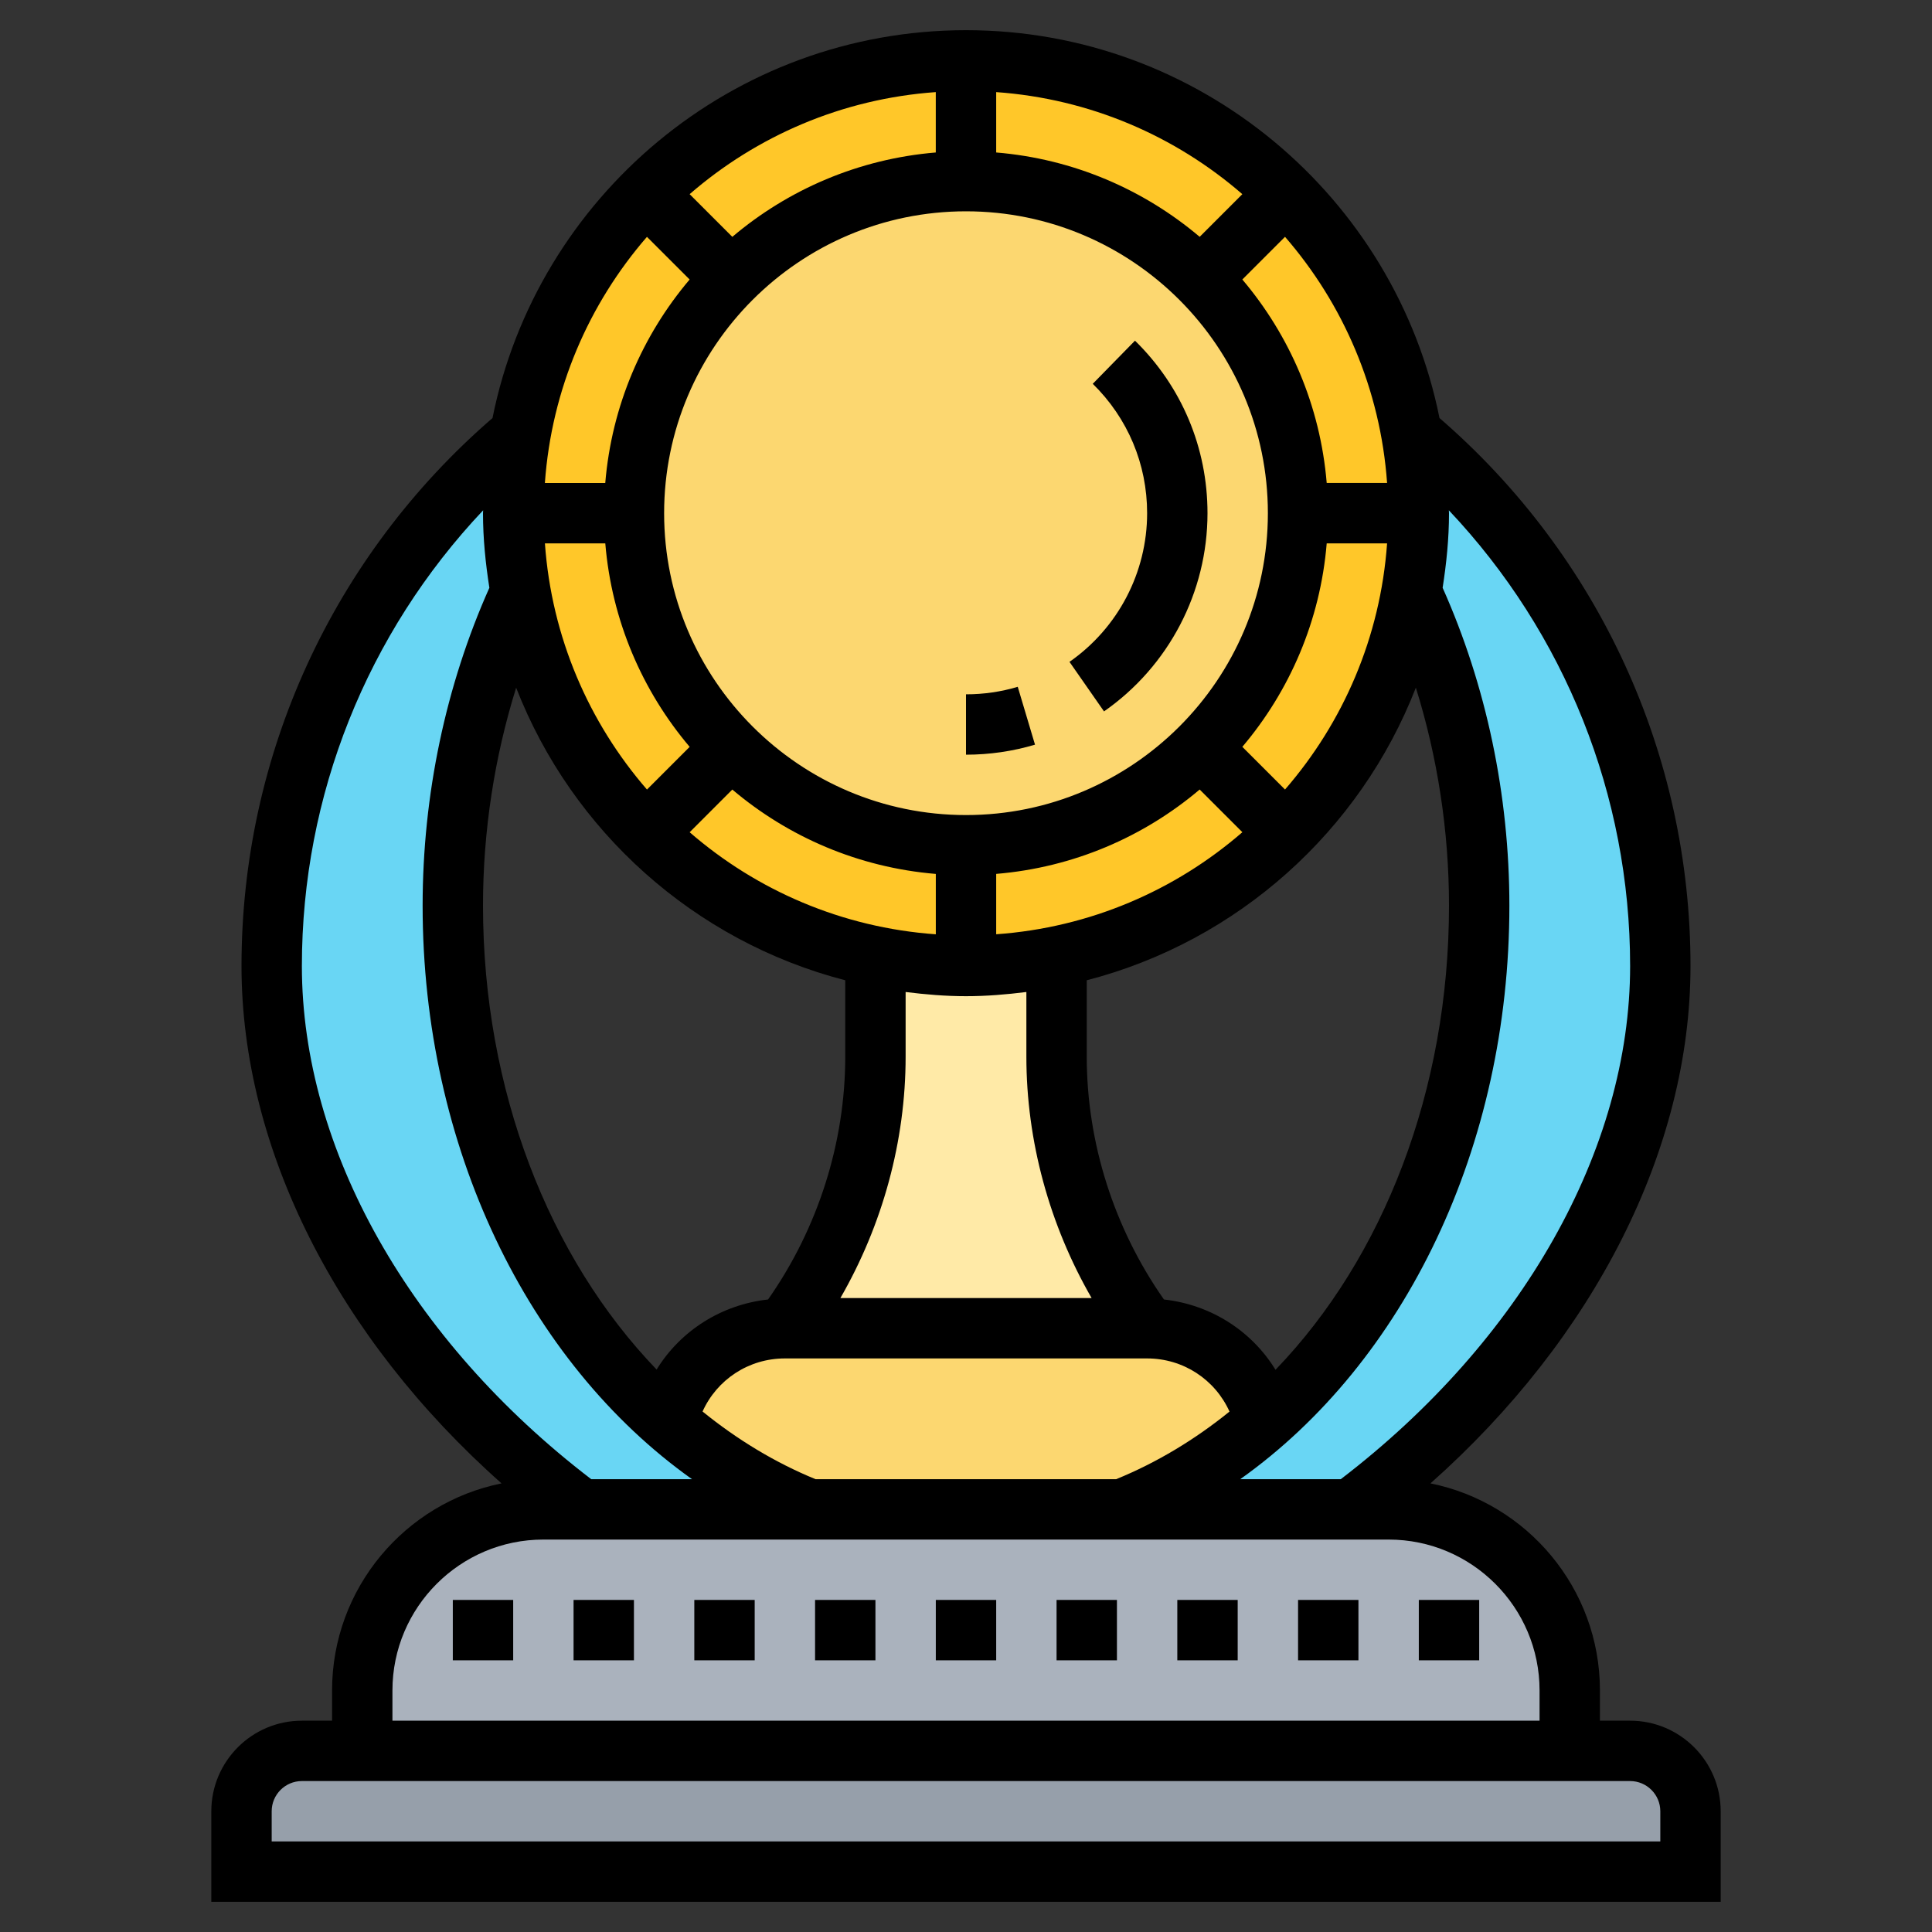 <svg id="Layer_3" enable-background="new 0 0 64 64" height="512" viewBox="0 0 64 64" width="512" xmlns="http://www.w3.org/2000/svg"><rect x="0" y="0" width="64" height="64" fill="#333333" stroke="none"/><path d="m56 60v2h-48v-2c0-1.1.9-2 2-2h2 40 2c1.1 0 2 .9 2 2z" fill="#969faa"/><path d="m50.97 52.64c-1.07-1.59-2.9-2.64-4.97-2.64h-1.24-7.55-10.4-7.57-1.24c-2.48 0-4.62 1.51-5.53 3.66-.3.72-.47 1.51-.47 2.34v2h40v-2c0-1.24-.38-2.4-1.03-3.36z" fill="#aab2bd"/><path d="m17 17c0 .9.08 1.78.23 2.63-1.41 3.06-2.23 6.59-2.23 10.37 0 7.04 2.81 13.28 7.11 17.08 1.42 1.26 3 2.25 4.7 2.92h-7.57c-5.63-4.21-10.24-10.71-10.24-18 0-7.08 3.2-13.4 8.23-17.62-.15.85-.23 1.72-.23 2.62z" fill="#69d6f4"/><path d="m46.77 14.38c5.03 4.22 8.23 10.54 8.23 17.62 0 7.29-4.61 13.79-10.24 18h-7.55c1.69-.67 3.27-1.66 4.68-2.92 4.31-3.81 7.11-10.04 7.11-17.08 0-3.78-.82-7.31-2.23-10.37.15-.85.23-1.73.23-2.63s-.08-1.77-.23-2.62z" fill="#69d6f4"/><path d="m38 44c1.89 0 3.48 1.31 3.89 3.08-1.41 1.26-2.99 2.25-4.68 2.92h-10.4c-1.7-.67-3.28-1.66-4.7-2.92.41-1.77 2-3.08 3.89-3.08z" fill="#fcd770"/><path d="m38 44h-12c1.95-2.6 3-5.75 3-9v-3.3c.97.2 1.97.3 3 .3s2.03-.1 3-.3v3.3c0 3.25 1.05 6.4 3 9z" fill="#ffeaa7"/><circle cx="32" cy="17" fill="#ffc729" r="15"/><path d="m39.78 9.22c1.99 1.99 3.22 4.74 3.22 7.78s-1.23 5.79-3.22 7.78-4.74 3.22-7.78 3.22-5.79-1.23-7.78-3.22-3.22-4.74-3.22-7.78 1.23-5.79 3.22-7.78 4.74-3.22 7.78-3.22 5.79 1.23 7.78 3.22z" fill="#fcd770"/><path d="m54 57h-1v-1c0-3.385-2.416-6.216-5.614-6.861 5.43-4.822 8.614-11.075 8.614-17.139 0-6.991-3.029-13.581-8.315-18.152-1.468-7.317-7.942-12.848-15.685-12.848s-14.217 5.531-15.685 12.848c-5.286 4.571-8.315 11.161-8.315 18.152 0 6.064 3.183 12.318 8.614 17.139-3.198.645-5.614 3.476-5.614 6.861v1h-1c-1.654 0-3 1.346-3 3v3h50v-3c0-1.654-1.346-3-3-3zm0-25c0 6.072-3.58 12.403-9.585 17h-3.331c5.452-3.872 8.916-11.011 8.916-19 0-3.668-.768-7.299-2.211-10.529.126-.807.211-1.628.211-2.471 0-.032-.005-.063-.005-.096 3.841 4.065 6.005 9.438 6.005 15.096zm-11.747 13.376c-.794-1.293-2.146-2.157-3.696-2.329-1.646-2.344-2.557-5.181-2.557-8.047v-2.527c5-1.294 9.052-4.94 10.902-9.693.718 2.301 1.098 4.749 1.098 7.22 0 6.112-2.173 11.668-5.747 15.376zm-24.202-27.376h2c.213 2.558 1.226 4.888 2.795 6.741l-1.414 1.414c-1.926-2.221-3.16-5.047-3.381-8.155zm13.949-11c5.514 0 10 4.486 10 10s-4.486 10-10 10-10-4.486-10-10 4.486-10 10-10zm11.949 11h2c-.221 3.108-1.455 5.934-3.381 8.154l-1.414-1.414c1.569-1.852 2.583-4.182 2.795-6.74zm-10.949 12.949v-2c2.558-.213 4.888-1.226 6.741-2.795l1.414 1.414c-2.221 1.926-5.047 3.16-8.155 3.381zm-8.741-4.794c1.852 1.569 4.183 2.582 6.741 2.795v2c-3.108-.221-5.934-1.455-8.154-3.381zm5.741 6.706c.657.083 1.321.139 2 .139s1.343-.056 2-.139v2.139c0 2.802.765 5.577 2.161 8h-8.322c1.396-2.423 2.161-5.198 2.161-8zm13.949-16.861c-.213-2.558-1.226-4.888-2.795-6.741l1.414-1.414c1.926 2.22 3.16 5.047 3.381 8.154h-2zm-4.208-8.155c-1.853-1.568-4.183-2.582-6.741-2.794v-2c3.108.221 5.934 1.455 8.154 3.381zm-8.741-2.794c-2.558.213-4.888 1.226-6.741 2.795l-1.414-1.414c2.22-1.926 5.047-3.16 8.154-3.381v2zm-8.155 4.208c-1.569 1.852-2.582 4.183-2.795 6.741h-2c.221-3.108 1.455-5.934 3.381-8.154zm5.155 23.214v2.527c0 2.866-.911 5.703-2.557 8.047-1.547.171-2.897 1.032-3.692 2.321-3.574-3.712-5.751-9.272-5.751-15.368 0-2.471.38-4.919 1.098-7.219 1.85 4.752 5.902 8.398 10.902 9.692zm-.984 16.527c-1.346-.552-2.598-1.314-3.743-2.242.477-1.057 1.527-1.758 2.727-1.758h12c1.201 0 2.252.702 2.729 1.76-1.148.929-2.404 1.688-3.755 2.24zm-17.016-17c0-5.658 2.164-11.031 6.005-15.096 0 .033-.005.064-.005.096 0 .843.085 1.664.211 2.471-1.443 3.23-2.211 6.861-2.211 10.529 0 7.972 3.471 15.124 8.924 19h-3.339c-6.005-4.596-9.585-10.927-9.585-17zm3 24c0-2.757 2.243-5 5-5h28c2.757 0 5 2.243 5 5v1h-38zm42 5h-46v-1c0-.551.449-1 1-1h44c.551 0 1 .449 1 1z"/><path d="m33.714 22.751c-.552.166-1.129.249-1.714.249v2c.778 0 1.547-.112 2.286-.332z"/><path d="m40 17c0-2.168-.853-4.197-2.402-5.715l-1.399 1.429c1.161 1.138 1.801 2.66 1.801 4.286 0 1.96-.961 3.802-2.572 4.925l1.144 1.641c2.147-1.498 3.428-3.952 3.428-6.566z"/><path d="m47 53h2v2h-2z"/><path d="m43 53h2v2h-2z"/><path d="m39 53h2v2h-2z"/><path d="m35 53h2v2h-2z"/><path d="m31 53h2v2h-2z"/><path d="m27 53h2v2h-2z"/><path d="m23 53h2v2h-2z"/><path d="m19 53h2v2h-2z"/><path d="m15 53h2v2h-2z"/></svg>
